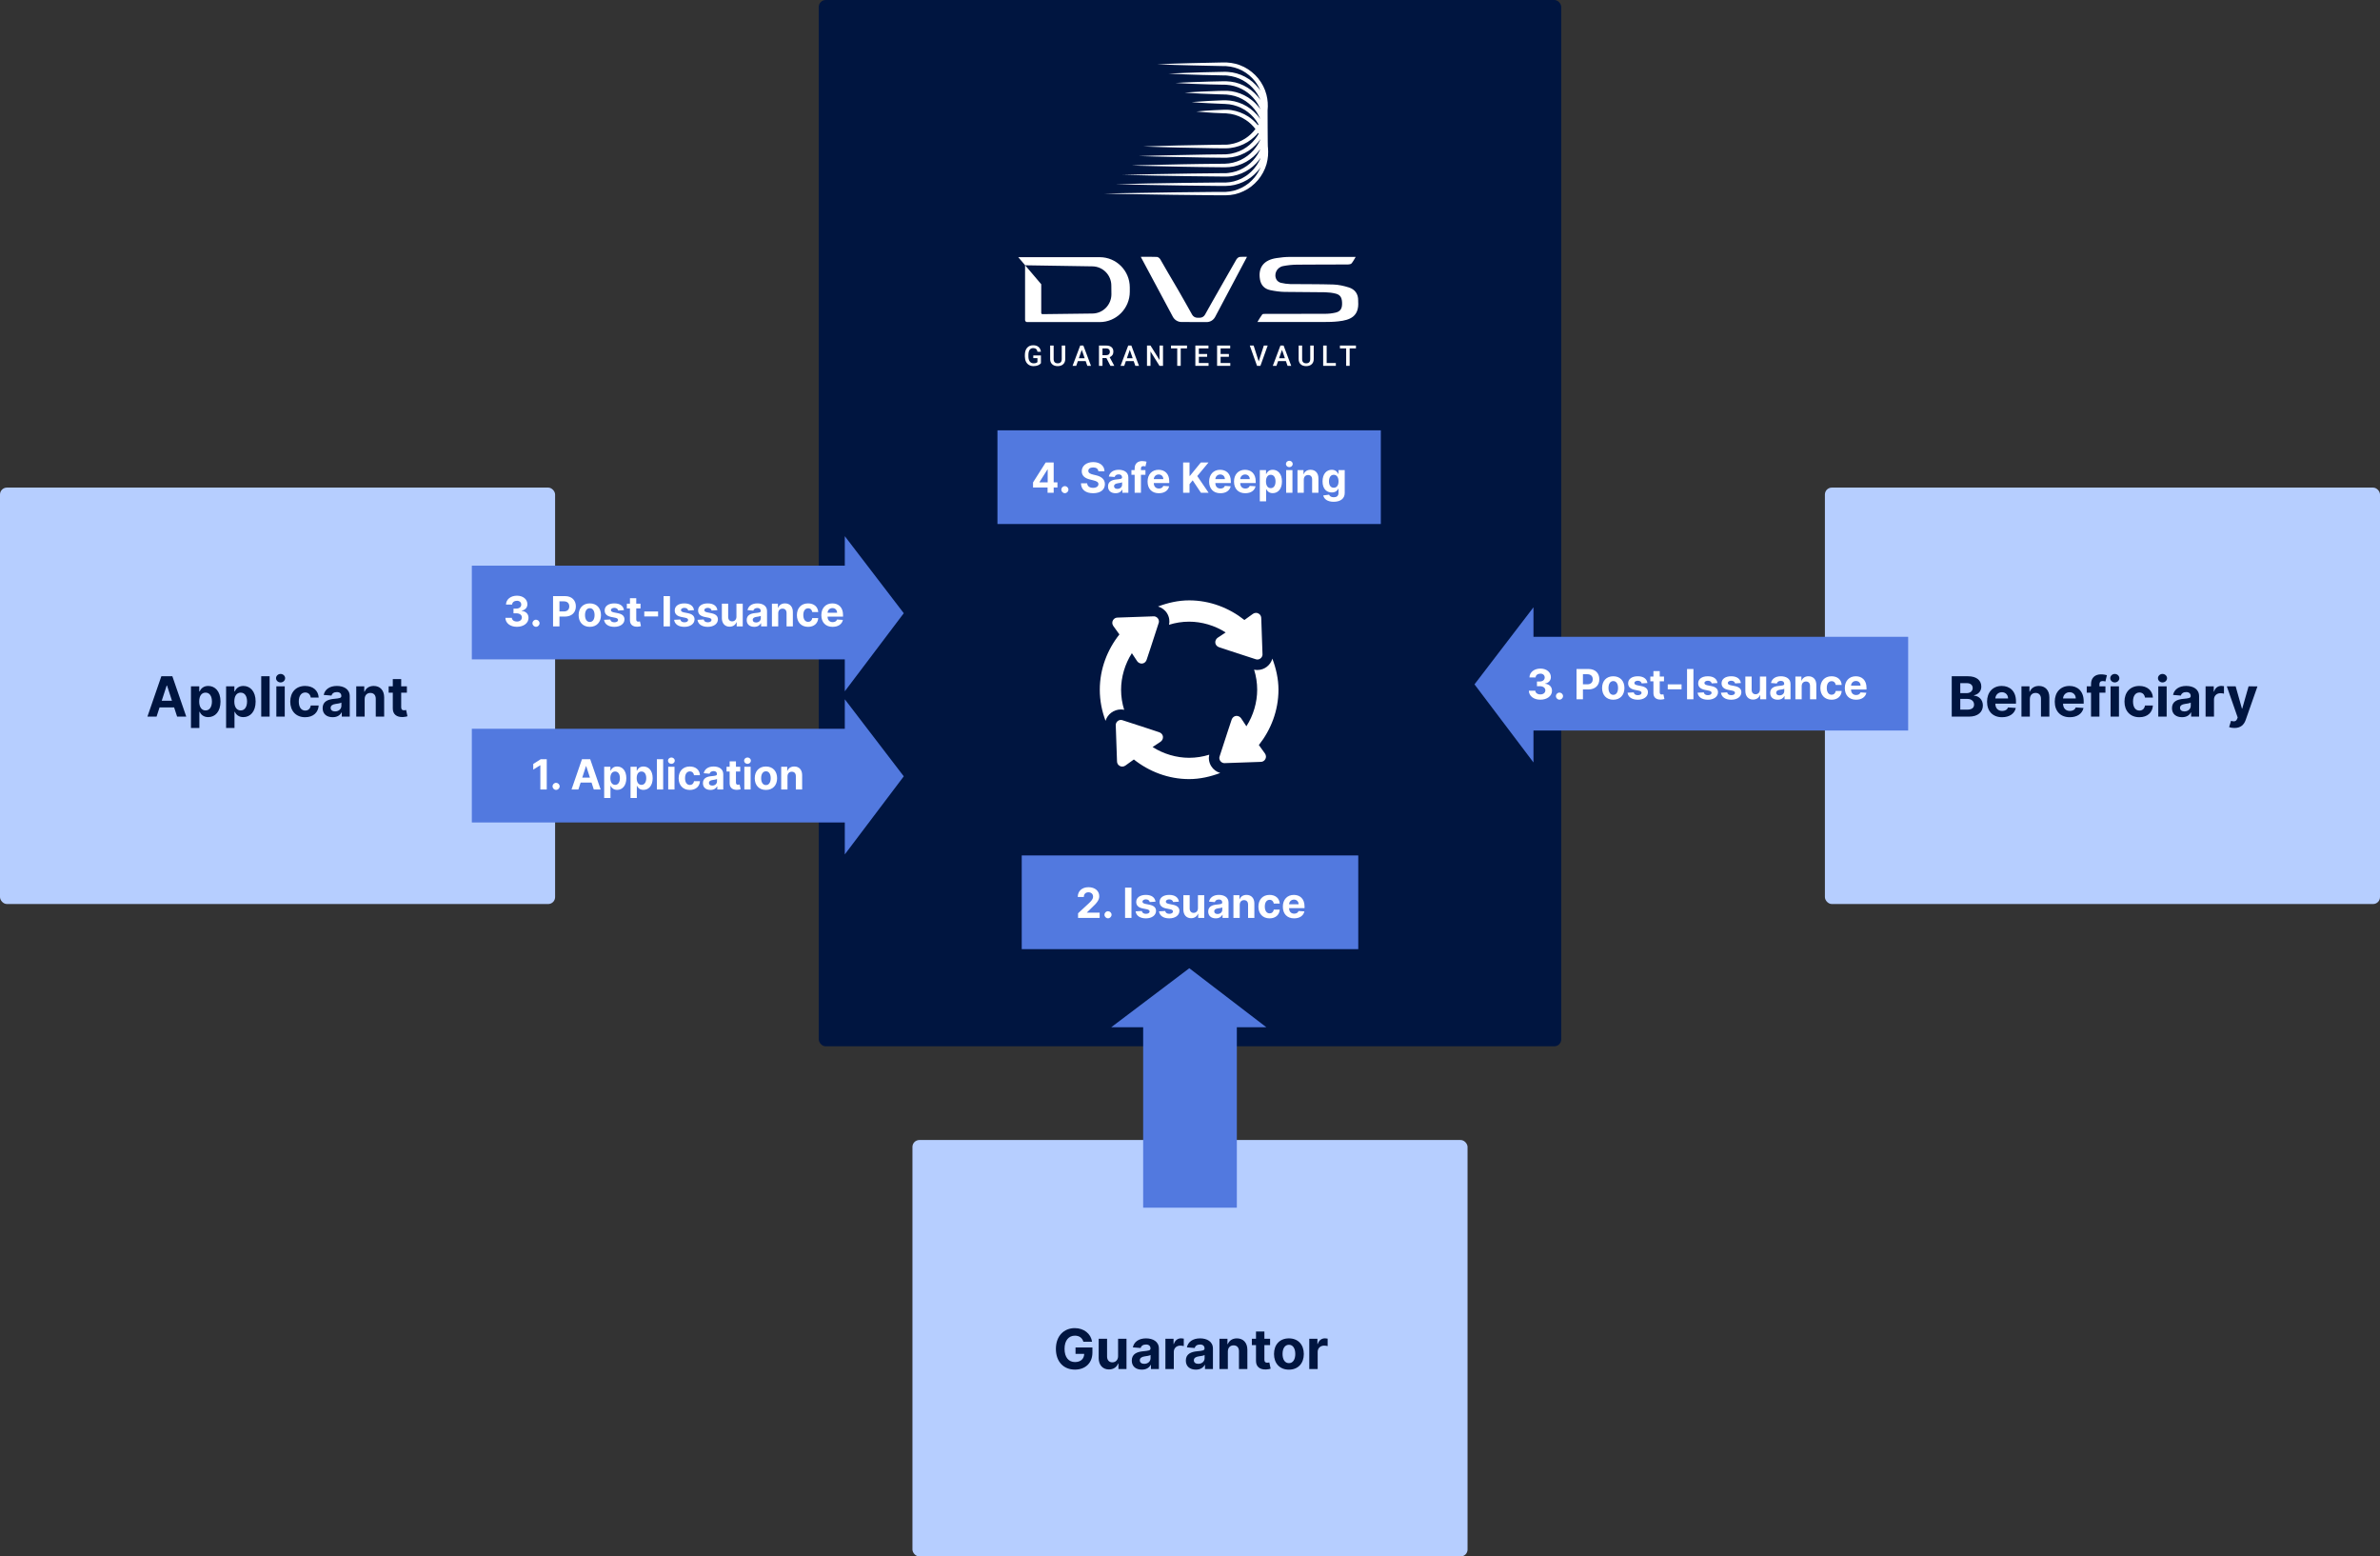 <svg width="1372" height="897" viewBox="0 0 1372 897" fill="none" xmlns="http://www.w3.org/2000/svg">
<rect x="0" y="0" width="1372" height="897" fill="#333333" stroke="none"/>
<rect x="472" width="428" height="603" rx="4" fill="#001540"/>
<path d="M782.943 173.663C782.943 173.509 782.943 173.355 782.943 173.15C782.994 169.456 781.159 166.737 777.441 165.608C774.638 164.736 771.632 164.069 768.677 163.967C760.373 163.71 752.069 163.813 743.764 163.71C741.982 163.659 740.147 163.402 738.415 162.992C737.498 162.787 736.53 162.12 736.021 161.401C734.034 158.323 735.867 154.116 739.638 153.347C742.338 152.834 745.089 152.526 747.84 152.526C757.571 152.423 767.353 152.475 777.084 152.423C777.797 152.423 778.714 152.218 779.121 151.808C780.039 150.73 780.701 149.396 781.516 148.062H743.612C741.064 148.062 738.466 148.319 735.919 148.729C728.481 149.807 725.169 154.219 726.34 161.042C726.901 164.275 728.837 166.481 732.25 167.199C734.951 167.763 737.702 168.174 740.453 168.225C748.248 168.379 756.094 168.276 763.889 168.43C765.978 168.481 768.117 168.738 770.104 169.251C772.855 169.969 773.772 171.867 773.67 175.407C773.568 178.075 772.499 179.563 769.849 180.179C767.862 180.64 765.824 180.846 763.786 180.846C752.272 180.897 740.809 180.897 729.295 180.897C728.735 180.897 727.869 180.897 727.665 181.205C726.646 182.539 725.831 183.975 724.863 185.565H763.328C766.028 185.565 768.728 185.514 771.429 185.206C778.306 184.488 783.605 182.385 782.943 173.663Z" fill="white"/>
<path d="M681.104 185.57L695.573 185.621C697.611 185.621 699.496 184.492 700.464 182.696C706.374 171.666 717.276 151.042 718.856 148.015C715.442 148.015 717.684 147.912 714.678 148.066C714.016 148.118 713.2 148.836 712.793 149.451C706.526 160.482 704.54 163.765 698.324 174.796C697.101 176.95 695.879 179.156 694.605 181.414C693.994 182.44 692.924 183.107 691.701 183.107H690.172C689.001 183.107 687.88 182.44 687.268 181.414C685.995 179.156 684.772 177.002 683.549 174.796C677.334 163.714 675.143 160.482 668.877 149.451C668.52 148.836 667.654 148.118 666.992 148.066C664.037 147.912 661.031 148.015 657.617 148.015C659.248 151.042 670.303 171.666 676.162 182.645C677.181 184.441 679.066 185.57 681.104 185.57Z" fill="white"/>
<path d="M633.972 148.217H587L590.973 152.885L629.795 153.501C635.807 153.604 640.647 158.529 640.647 164.583L640.698 169.559C640.698 175.664 635.858 180.641 629.744 180.692L600.959 181.051C600.551 181.051 600.246 180.743 600.246 180.333V163.813L590.923 152.834V184.437C590.923 185.053 591.432 185.618 592.094 185.618H633.922C643.499 185.618 651.295 177.768 651.295 168.123V165.66C651.295 156.015 643.551 148.217 633.972 148.217Z" fill="white"/>
<path d="M600.07 209.319C599.648 209.871 599.065 210.289 598.318 210.573C597.572 210.857 596.725 210.999 595.776 210.999C594.801 210.999 593.937 210.777 593.186 210.332C592.434 209.887 591.853 209.253 591.443 208.428C591.038 207.597 590.827 206.63 590.811 205.527V204.611C590.811 202.844 591.232 201.464 592.074 200.473C592.916 199.477 594.092 198.979 595.6 198.979C596.896 198.979 597.924 199.3 598.687 199.943C599.449 200.586 599.907 201.512 600.062 202.723H598.079C597.855 201.314 597.042 200.609 595.64 200.609C594.734 200.609 594.044 200.939 593.569 201.598C593.1 202.251 592.858 203.213 592.842 204.483V205.382C592.842 206.646 593.106 207.63 593.633 208.331C594.166 209.028 594.905 209.376 595.848 209.376C596.882 209.376 597.618 209.14 598.054 208.668V206.379H595.656V204.836H600.07V209.319Z" fill="white"/>
<path d="M614.082 199.141V206.958C614.082 208.201 613.685 209.187 612.89 209.916C612.101 210.638 611.049 211 609.732 211C608.4 211 607.342 210.644 606.558 209.931C605.774 209.213 605.383 208.22 605.383 206.95V199.141H607.397V206.967C607.397 207.749 607.595 208.346 607.989 208.758C608.383 209.171 608.964 209.377 609.732 209.377C611.289 209.377 612.066 208.552 612.066 206.902V199.141H614.082Z" fill="white"/>
<path d="M625.864 208.116H621.355L620.411 210.84H618.309L622.706 199.141H624.521L628.927 210.84H626.816L625.864 208.116ZM621.922 206.476H625.297L623.609 201.623L621.922 206.476Z" fill="white"/>
<path d="M637.805 206.332H635.551V210.84H633.527V199.141H637.622C638.964 199.141 640.001 199.443 640.732 200.049C641.462 200.654 641.826 201.53 641.826 202.676C641.826 203.458 641.638 204.115 641.259 204.645C640.886 205.169 640.363 205.574 639.692 205.858L642.307 210.735V210.84H640.14L637.805 206.332ZM635.551 204.701H637.629C638.311 204.701 638.845 204.529 639.228 204.187C639.612 203.838 639.804 203.364 639.804 202.765C639.804 202.138 639.625 201.653 639.269 201.31C638.917 200.967 638.389 200.79 637.685 200.78H635.551V204.701Z" fill="white"/>
<path d="M653.538 208.116H649.029L648.086 210.84H645.982L650.38 199.141H652.195L656.6 210.84H654.49L653.538 208.116ZM649.596 206.476H652.97L651.284 201.623L649.596 206.476Z" fill="white"/>
<path d="M670.437 210.84H668.415L663.226 202.54V210.84H661.203V199.141H663.226L668.431 207.473V199.141H670.437V210.84Z" fill="white"/>
<path d="M684.276 200.78H680.646V210.84H678.639V200.78H675.041V199.141H684.276V200.78Z" fill="white"/>
<path d="M695.889 205.617H691.107V209.216H696.696V210.84H689.084V199.141H696.64V200.78H691.107V204.01H695.889V205.617Z" fill="white"/>
<path d="M708.422 205.617H703.64V209.216H709.229V210.84H701.617V199.141H709.173V200.78H703.64V204.01H708.422V205.617Z" fill="white"/>
<path d="M725.606 208.292L728.564 199.141H730.787L726.597 210.84H724.638L720.465 199.141H722.68L725.606 208.292Z" fill="white"/>
<path d="M741.29 208.116H736.781L735.837 210.84H733.734L738.132 199.141H739.947L744.352 210.84H742.242L741.29 208.116ZM737.348 206.476H740.722L739.036 201.623L737.348 206.476Z" fill="white"/>
<path d="M757.327 199.141V206.958C757.327 208.201 756.929 209.187 756.135 209.916C755.346 210.638 754.293 211 752.976 211C751.644 211 750.586 210.644 749.802 209.931C749.019 209.213 748.627 208.22 748.627 206.95V199.141H750.642V206.967C750.642 207.749 750.839 208.346 751.234 208.758C751.628 209.171 752.209 209.377 752.976 209.377C754.533 209.377 755.311 208.552 755.311 206.902V199.141H757.327Z" fill="white"/>
<path d="M764.79 209.216H770.075V210.84H762.768V199.141H764.79V209.216Z" fill="white"/>
<path d="M781.666 200.78H778.036V210.84H776.029V200.78H772.432V199.141H781.666V200.78Z" fill="white"/>
<path d="M730.72 63.621C731.046 60.57 730.829 57.52 730.069 54.578C729.2 51.145 727.517 47.931 725.346 45.207C723.121 42.483 720.298 40.195 717.204 38.615C715.63 37.852 714.002 37.199 712.265 36.763C710.582 36.327 708.845 36.109 707.108 36H706.456H705.805H704.557L702.06 36.054L697.066 36.163L692.072 36.272L687.079 36.381C680.402 36.545 673.726 36.763 667.049 37.035C673.726 37.362 680.402 37.526 687.079 37.689L692.072 37.798L697.066 37.907L702.06 38.016L704.557 38.07H705.805H706.402L707 38.125C710.202 38.343 713.296 39.214 716.119 40.685C717.53 41.448 718.833 42.32 720.081 43.355C721.33 44.39 722.415 45.534 723.392 46.733C724.695 48.421 725.78 50.274 726.595 52.235C726.269 51.745 725.944 51.309 725.563 50.819C724.478 49.456 723.283 48.258 721.981 47.114C720.678 46.024 719.213 45.044 717.693 44.226C716.173 43.409 714.599 42.81 712.916 42.32C711.288 41.829 709.605 41.557 707.868 41.448C707.434 41.394 707 41.394 706.62 41.394C706.402 41.394 706.185 41.394 705.968 41.394C705.751 41.394 705.534 41.394 705.371 41.394L702.928 41.448C699.672 41.502 696.415 41.611 693.158 41.666C689.902 41.775 686.645 41.884 683.388 41.993L678.502 42.211C677.689 42.265 676.874 42.265 676.06 42.32C675.246 42.374 674.432 42.374 673.617 42.429C674.432 42.483 675.246 42.538 676.06 42.538C676.874 42.592 677.689 42.647 678.502 42.647L683.388 42.864C686.645 42.973 689.902 43.082 693.158 43.191C696.415 43.3 699.672 43.355 702.928 43.409L705.371 43.464H705.968C706.185 43.464 706.348 43.464 706.565 43.464C706.945 43.464 707.325 43.518 707.705 43.573C709.279 43.736 710.799 44.063 712.265 44.499C715.25 45.425 717.964 46.95 720.353 48.966C722.686 50.982 724.64 53.488 725.997 56.267C726.215 56.702 726.432 57.193 726.595 57.629C726.106 56.866 725.563 56.158 724.966 55.504C722.741 52.889 719.973 50.764 716.879 49.239C715.359 48.476 713.731 47.931 712.047 47.495C710.365 47.114 708.682 46.896 707 46.842C706.565 46.842 706.131 46.842 705.751 46.842H704.503L702.06 46.896L697.175 47.005L692.29 47.168L687.405 47.332C684.148 47.441 680.891 47.604 677.634 47.822C680.891 48.04 684.148 48.149 687.405 48.312L692.29 48.476L697.175 48.639L702.06 48.748L704.503 48.803H705.751C706.131 48.803 706.511 48.803 706.945 48.857C710.039 49.021 713.133 49.892 715.847 51.309C720.733 53.761 724.586 58.01 726.649 63.077C726.215 62.477 725.78 61.824 725.292 61.279C724.207 59.971 722.958 58.718 721.601 57.683C720.244 56.593 718.833 55.667 717.258 54.904C715.739 54.142 714.11 53.542 712.482 53.107C710.854 52.671 709.117 52.398 707.434 52.344C707.217 52.344 707 52.344 706.782 52.344C706.565 52.344 706.348 52.344 706.131 52.344H705.805H705.48H704.883L702.44 52.398C699.183 52.507 695.926 52.616 692.67 52.78C691.041 52.834 689.413 52.943 687.785 53.052C686.156 53.161 684.528 53.27 682.899 53.379C684.528 53.488 686.156 53.597 687.785 53.706C689.413 53.815 691.041 53.869 692.67 53.978C695.926 54.142 699.183 54.251 702.44 54.36L704.883 54.414L706.076 54.469C706.294 54.469 706.456 54.469 706.674 54.469C706.891 54.469 707.054 54.469 707.271 54.523C708.845 54.632 710.365 54.959 711.83 55.34C714.816 56.212 717.584 57.683 719.973 59.699C721.166 60.679 722.252 61.824 723.229 63.022C724.207 64.221 725.02 65.528 725.726 66.89C725.997 67.435 726.269 68.034 726.54 68.633C725.944 67.762 725.292 66.945 724.586 66.127C722.306 63.567 719.484 61.442 716.39 60.026C714.816 59.317 713.187 58.773 711.559 58.391C709.877 58.01 708.193 57.846 706.511 57.792H705.86H705.263L704.014 57.846C703.2 57.901 702.386 57.901 701.571 57.955L699.129 58.064L696.686 58.173C693.43 58.337 690.173 58.555 686.916 58.827C690.173 59.154 693.43 59.317 696.686 59.481L699.129 59.59L701.571 59.699C702.386 59.753 703.2 59.753 704.014 59.808L705.263 59.862L706.456 59.917C708.031 59.971 709.55 60.189 711.07 60.57C712.591 60.952 714.056 61.497 715.413 62.15C716.824 62.804 718.127 63.621 719.375 64.602C720.624 65.528 721.71 66.618 722.741 67.762C723.772 68.96 724.695 70.268 725.455 71.684C725.346 71.848 725.292 72.011 725.183 72.175C723.555 70.213 721.655 68.525 719.593 67.162C716.661 65.256 713.296 64.003 709.822 63.458C708.953 63.349 708.085 63.24 707.217 63.24H706.565H705.914C705.48 63.24 705.1 63.294 704.665 63.294C702.983 63.349 701.3 63.458 699.672 63.512C696.306 63.73 692.995 63.894 689.63 64.275C692.995 64.602 696.306 64.82 699.672 65.038C701.354 65.147 703.037 65.201 704.665 65.256L705.914 65.31H706.511L707.108 65.365C707.922 65.419 708.682 65.528 709.497 65.637C711.07 65.909 712.59 66.345 714.056 66.945C715.521 67.544 716.932 68.307 718.236 69.178C720.353 70.595 722.198 72.338 723.718 74.354C722.09 76.533 720.081 78.386 717.801 79.856C716.444 80.728 715.033 81.436 713.567 81.981C712.102 82.526 710.528 82.962 708.953 83.18C708.14 83.289 707.38 83.398 706.565 83.398C706.348 83.398 706.185 83.398 705.968 83.398H705.371H704.123L699.129 83.452C692.452 83.561 685.776 83.67 679.1 83.833C675.734 83.888 672.423 83.997 669.058 84.106C665.692 84.215 662.381 84.324 659.016 84.433C662.381 84.542 665.692 84.651 669.058 84.76C672.423 84.869 675.734 84.923 679.1 85.032C685.776 85.195 692.452 85.304 699.129 85.413L704.123 85.468H705.371H706.023C706.24 85.468 706.456 85.468 706.674 85.468C707.542 85.468 708.411 85.413 709.279 85.304C712.753 84.869 716.119 83.724 719.158 81.872C720.678 80.946 722.035 79.856 723.338 78.657C724.043 78.004 724.695 77.296 725.292 76.588C725.4 76.751 725.455 76.914 725.563 77.078C725.346 77.514 725.129 77.895 724.858 78.277C724.043 79.584 723.067 80.782 721.981 81.926C719.864 84.16 717.258 85.958 714.382 87.156C712.971 87.756 711.45 88.192 709.93 88.518C709.171 88.682 708.411 88.791 707.597 88.845C707.38 88.845 707.217 88.9 707 88.9C706.782 88.9 706.62 88.9 706.402 88.954H705.805H705.208L695.438 89.063C688.924 89.172 682.411 89.281 675.897 89.445L671.012 89.554L666.127 89.663C662.87 89.772 659.613 89.826 656.356 89.935C659.613 90.044 662.87 90.153 666.127 90.207L671.012 90.316L675.897 90.425C682.411 90.589 688.924 90.698 695.438 90.807L705.208 90.916H705.805H706.456C706.674 90.916 706.891 90.916 707.108 90.916C707.325 90.916 707.542 90.916 707.76 90.861C708.628 90.807 709.442 90.698 710.31 90.589C711.994 90.316 713.676 89.881 715.25 89.227C716.824 88.627 718.398 87.811 719.809 86.884C721.221 85.958 722.578 84.869 723.772 83.615C724.858 82.526 725.835 81.382 726.649 80.129C726.269 81.109 725.78 82.035 725.238 82.962C723.663 85.631 721.601 87.974 719.104 89.826C717.856 90.752 716.552 91.57 715.141 92.223C713.731 92.877 712.265 93.367 710.745 93.749C709.225 94.13 707.705 94.294 706.131 94.348L701.246 94.403L691.475 94.512L681.705 94.675L671.935 94.892C668.678 94.947 665.421 95.056 662.164 95.11C660.536 95.165 658.907 95.165 657.279 95.219L652.394 95.383L657.279 95.546C658.907 95.601 660.536 95.656 662.164 95.656C665.421 95.71 668.678 95.819 671.935 95.874L681.705 96.091L691.475 96.255L701.246 96.364L706.131 96.418C707.813 96.418 709.55 96.255 711.234 95.928C714.599 95.219 717.801 93.858 720.57 91.842C721.981 90.861 723.283 89.717 724.423 88.464C725.238 87.593 725.997 86.612 726.649 85.631C725.618 88.192 724.098 90.534 722.252 92.55C720.135 94.839 717.584 96.636 714.762 97.889C713.351 98.543 711.885 98.979 710.365 99.306C709.605 99.469 708.845 99.578 708.085 99.687C707.705 99.742 707.325 99.742 706.945 99.796C706.728 99.796 706.565 99.796 706.348 99.796C706.131 99.796 705.968 99.796 705.751 99.796L695.98 99.905L686.21 100.014L676.44 100.177L666.669 100.341C660.156 100.45 653.642 100.613 647.129 100.777C653.642 100.94 660.156 101.104 666.669 101.213L676.44 101.376L686.21 101.539L695.98 101.648L705.751 101.757H706.402C706.62 101.757 706.837 101.757 707.054 101.757C707.488 101.757 707.922 101.703 708.302 101.703C709.171 101.648 709.985 101.539 710.854 101.376C712.536 101.049 714.164 100.559 715.739 99.905C718.887 98.597 721.764 96.636 724.152 94.13C725.075 93.15 725.944 92.06 726.703 90.97C726.377 91.842 725.944 92.659 725.509 93.476C724.749 94.839 723.881 96.091 722.849 97.29C721.818 98.488 720.733 99.524 719.484 100.504C718.887 100.995 718.236 101.43 717.584 101.812C716.932 102.248 716.227 102.575 715.576 102.956C714.164 103.609 712.699 104.154 711.234 104.536C709.714 104.917 708.193 105.135 706.62 105.189H706.023H705.425H704.177H701.734C695.22 105.244 688.707 105.353 682.194 105.407C669.166 105.625 656.139 105.789 643.112 106.17C656.139 106.497 669.166 106.715 682.194 106.933C688.707 107.042 695.22 107.096 701.734 107.151H704.177H705.425H706.023H706.674C708.357 107.151 710.094 106.933 711.722 106.551C715.033 105.789 718.236 104.373 721.004 102.302C722.361 101.267 723.663 100.123 724.803 98.815C725.509 98.053 726.16 97.235 726.703 96.364C725.835 98.488 724.64 100.504 723.175 102.302C722.143 103.5 721.058 104.644 719.809 105.625C718.561 106.606 717.204 107.478 715.793 108.186C714.382 108.894 712.862 109.439 711.342 109.875C709.822 110.256 708.193 110.529 706.62 110.583H706.023H705.371H704.123H701.626L696.632 110.638L686.59 110.747L676.548 110.856L666.507 111.019L656.465 111.182L646.423 111.345L641.429 111.454L636.436 111.563L641.429 111.672L646.423 111.781L656.465 111.945L666.507 112.108L676.548 112.272L686.59 112.381L696.632 112.49L701.626 112.545H704.123H705.371H706.023H706.674C708.411 112.545 710.148 112.326 711.885 111.945C713.567 111.563 715.25 110.965 716.824 110.202C720.027 108.731 722.849 106.497 725.129 103.827C727.408 101.158 729.145 97.944 730.123 94.566C730.991 91.461 731.262 88.138 730.937 84.923C730.72 85.468 730.774 64.166 730.72 63.621Z" fill="white"/>
<rect y="281" width="320" height="240" rx="4" fill="#B6CEFF"/>
<path d="M90.253 413L91.98 407.693H100.378L102.105 413H107.378L99.355 389.727H93.014L84.98 413H90.253ZM93.23 403.852L96.094 395.045H96.276L99.139 403.852H93.23ZM110.088 419.545H114.929V410.205H115.077C115.747 411.659 117.213 413.284 120.031 413.284C124.009 413.284 127.111 410.136 127.111 404.295C127.111 398.295 123.872 395.318 120.043 395.318C117.122 395.318 115.724 397.057 115.077 398.477H114.861V395.545H110.088V419.545ZM114.827 404.273C114.827 401.159 116.145 399.17 118.497 399.17C120.895 399.17 122.168 401.25 122.168 404.273C122.168 407.318 120.872 409.432 118.497 409.432C116.168 409.432 114.827 407.386 114.827 404.273ZM130.338 419.545H135.179V410.205H135.327C135.997 411.659 137.463 413.284 140.281 413.284C144.259 413.284 147.361 410.136 147.361 404.295C147.361 398.295 144.122 395.318 140.293 395.318C137.372 395.318 135.974 397.057 135.327 398.477H135.111V395.545H130.338V419.545ZM135.077 404.273C135.077 401.159 136.395 399.17 138.747 399.17C141.145 399.17 142.418 401.25 142.418 404.273C142.418 407.318 141.122 409.432 138.747 409.432C136.418 409.432 135.077 407.386 135.077 404.273ZM155.429 389.727H150.588V413H155.429V389.727ZM159.307 413H164.148V395.545H159.307V413ZM161.739 393.295C163.182 393.295 164.364 392.193 164.364 390.841C164.364 389.5 163.182 388.398 161.739 388.398C160.307 388.398 159.125 389.5 159.125 390.841C159.125 392.193 160.307 393.295 161.739 393.295ZM175.912 413.341C180.56 413.341 183.48 410.614 183.707 406.602H179.139C178.855 408.466 177.628 409.511 175.969 409.511C173.707 409.511 172.241 407.614 172.241 404.273C172.241 400.977 173.719 399.091 175.969 399.091C177.741 399.091 178.878 400.261 179.139 402H183.707C183.503 397.966 180.446 395.318 175.889 395.318C170.594 395.318 167.321 398.989 167.321 404.341C167.321 409.648 170.537 413.341 175.912 413.341ZM191.784 413.33C194.364 413.33 196.034 412.205 196.886 410.58H197.023V413H201.614V401.227C201.614 397.068 198.091 395.318 194.205 395.318C190.023 395.318 187.273 397.318 186.602 400.5L191.08 400.864C191.409 399.705 192.443 398.852 194.182 398.852C195.83 398.852 196.773 399.682 196.773 401.114V401.182C196.773 402.307 195.58 402.455 192.545 402.75C189.091 403.068 185.989 404.227 185.989 408.125C185.989 411.58 188.455 413.33 191.784 413.33ZM193.17 409.989C191.682 409.989 190.614 409.295 190.614 407.966C190.614 406.602 191.739 405.932 193.443 405.693C194.5 405.545 196.227 405.295 196.807 404.909V406.761C196.807 408.591 195.295 409.989 193.17 409.989ZM210.21 402.909C210.222 400.659 211.562 399.341 213.517 399.341C215.46 399.341 216.631 400.614 216.619 402.75V413H221.46V401.886C221.46 397.818 219.074 395.318 215.438 395.318C212.847 395.318 210.972 396.591 210.188 398.625H209.983V395.545H205.369V413H210.21V402.909ZM234.56 395.545H231.276V391.364H226.435V395.545H224.048V399.182H226.435V408.273C226.412 411.693 228.741 413.386 232.253 413.239C233.503 413.193 234.389 412.943 234.878 412.784L234.116 409.182C233.878 409.227 233.366 409.341 232.912 409.341C231.946 409.341 231.276 408.977 231.276 407.636V399.182H234.56V395.545Z" fill="#001540"/>
<rect x="526" y="657" width="320" height="240" rx="4" fill="#B6CEFF"/>
<path d="M624.533 773.25H629.533C628.896 768.648 624.839 765.409 619.578 765.409C613.43 765.409 608.692 769.841 608.692 777.386C608.692 784.75 613.124 789.318 619.68 789.318C625.555 789.318 629.749 785.602 629.749 779.477V776.545H620.01V780.25H625.01C624.942 783.136 622.976 784.966 619.703 784.966C616.01 784.966 613.68 782.205 613.68 777.341C613.68 772.5 616.101 769.761 619.658 769.761C622.192 769.761 623.908 771.068 624.533 773.25ZM644.547 781.568C644.558 783.909 642.956 785.136 641.217 785.136C639.388 785.136 638.206 783.852 638.195 781.795V771.545H633.354V782.659C633.365 786.739 635.751 789.227 639.263 789.227C641.888 789.227 643.774 787.875 644.558 785.83H644.74V789H649.388V771.545H644.547V781.568ZM658.237 789.33C660.817 789.33 662.487 788.205 663.339 786.58H663.476V789H668.067V777.227C668.067 773.068 664.544 771.318 660.658 771.318C656.476 771.318 653.726 773.318 653.055 776.5L657.533 776.864C657.862 775.705 658.896 774.852 660.635 774.852C662.283 774.852 663.226 775.682 663.226 777.114V777.182C663.226 778.307 662.033 778.455 658.999 778.75C655.544 779.068 652.442 780.227 652.442 784.125C652.442 787.58 654.908 789.33 658.237 789.33ZM659.624 785.989C658.135 785.989 657.067 785.295 657.067 783.966C657.067 782.602 658.192 781.932 659.896 781.693C660.953 781.545 662.68 781.295 663.26 780.909V782.761C663.26 784.591 661.749 785.989 659.624 785.989ZM671.822 789H676.663V779.125C676.663 776.977 678.232 775.5 680.368 775.5C681.038 775.5 681.959 775.614 682.413 775.761V771.466C681.982 771.364 681.379 771.295 680.891 771.295C678.936 771.295 677.334 772.432 676.697 774.591H676.516V771.545H671.822V789ZM689.393 789.33C691.973 789.33 693.643 788.205 694.496 786.58H694.632V789H699.223V777.227C699.223 773.068 695.7 771.318 691.814 771.318C687.632 771.318 684.882 773.318 684.212 776.5L688.689 776.864C689.018 775.705 690.053 774.852 691.791 774.852C693.439 774.852 694.382 775.682 694.382 777.114V777.182C694.382 778.307 693.189 778.455 690.155 778.75C686.7 779.068 683.598 780.227 683.598 784.125C683.598 787.58 686.064 789.33 689.393 789.33ZM690.78 785.989C689.291 785.989 688.223 785.295 688.223 783.966C688.223 782.602 689.348 781.932 691.053 781.693C692.109 781.545 693.837 781.295 694.416 780.909V782.761C694.416 784.591 692.905 785.989 690.78 785.989ZM707.82 778.909C707.831 776.659 709.172 775.341 711.126 775.341C713.07 775.341 714.24 776.614 714.229 778.75V789H719.07V777.886C719.07 773.818 716.683 771.318 713.047 771.318C710.456 771.318 708.581 772.591 707.797 774.625H707.592V771.545H702.979V789H707.82V778.909ZM732.169 771.545H728.885V767.364H724.044V771.545H721.658V775.182H724.044V784.273C724.021 787.693 726.351 789.386 729.862 789.239C731.112 789.193 731.999 788.943 732.487 788.784L731.726 785.182C731.487 785.227 730.976 785.341 730.521 785.341C729.555 785.341 728.885 784.977 728.885 783.636V775.182H732.169V771.545ZM743.021 789.341C748.317 789.341 751.612 785.716 751.612 780.341C751.612 774.932 748.317 771.318 743.021 771.318C737.726 771.318 734.43 774.932 734.43 780.341C734.43 785.716 737.726 789.341 743.021 789.341ZM743.044 785.591C740.601 785.591 739.351 783.352 739.351 780.307C739.351 777.261 740.601 775.011 743.044 775.011C745.442 775.011 746.692 777.261 746.692 780.307C746.692 783.352 745.442 785.591 743.044 785.591ZM754.76 789H759.601V779.125C759.601 776.977 761.169 775.5 763.305 775.5C763.976 775.5 764.896 775.614 765.351 775.761V771.466C764.919 771.364 764.317 771.295 763.828 771.295C761.874 771.295 760.271 772.432 759.635 774.591H759.453V771.545H754.76V789Z" fill="#001540"/>
<rect x="272" y="420" width="219" height="54" fill="#5279DF"/>
<path d="M521 447.404L487 492.404L487 403L521 447.404Z" fill="#5279DF"/>
<path d="M315.188 437.545H311.719L307.398 440.281V443.554L311.396 441.048H311.498V455H315.188V437.545ZM320.579 455.222C321.67 455.222 322.616 454.31 322.624 453.176C322.616 452.06 321.67 451.148 320.579 451.148C319.454 451.148 318.525 452.06 318.533 453.176C318.525 454.31 319.454 455.222 320.579 455.222ZM333.416 455L334.712 451.02H341.01L342.305 455H346.26L340.243 437.545H335.487L329.462 455H333.416ZM335.649 448.139L337.797 441.534H337.933L340.081 448.139H335.649ZM348.293 459.909H351.923V452.903H352.034C352.537 453.994 353.636 455.213 355.75 455.213C358.733 455.213 361.06 452.852 361.06 448.472C361.06 443.972 358.631 441.739 355.759 441.739C353.568 441.739 352.52 443.043 352.034 444.108H351.872V441.909H348.293V459.909ZM351.847 448.455C351.847 446.119 352.835 444.628 354.599 444.628C356.398 444.628 357.352 446.188 357.352 448.455C357.352 450.739 356.381 452.324 354.599 452.324C352.852 452.324 351.847 450.79 351.847 448.455ZM363.48 459.909H367.111V452.903H367.222C367.724 453.994 368.824 455.213 370.938 455.213C373.92 455.213 376.247 452.852 376.247 448.472C376.247 443.972 373.818 441.739 370.946 441.739C368.756 441.739 367.707 443.043 367.222 444.108H367.06V441.909H363.48V459.909ZM367.034 448.455C367.034 446.119 368.023 444.628 369.787 444.628C371.585 444.628 372.54 446.188 372.54 448.455C372.54 450.739 371.568 452.324 369.787 452.324C368.04 452.324 367.034 450.79 367.034 448.455ZM382.298 437.545H378.668V455H382.298V437.545ZM385.207 455H388.837V441.909H385.207V455ZM387.031 440.222C388.113 440.222 388.999 439.395 388.999 438.381C388.999 437.375 388.113 436.548 387.031 436.548C385.957 436.548 385.07 437.375 385.07 438.381C385.07 439.395 385.957 440.222 387.031 440.222ZM397.661 455.256C401.146 455.256 403.337 453.21 403.507 450.202H400.081C399.868 451.599 398.947 452.384 397.703 452.384C396.007 452.384 394.908 450.96 394.908 448.455C394.908 445.983 396.016 444.568 397.703 444.568C399.033 444.568 399.885 445.446 400.081 446.75H403.507C403.354 443.724 401.061 441.739 397.643 441.739C393.672 441.739 391.217 444.491 391.217 448.506C391.217 452.486 393.629 455.256 397.661 455.256ZM409.565 455.247C411.499 455.247 412.752 454.403 413.391 453.185H413.494V455H416.937V446.17C416.937 443.051 414.295 441.739 411.38 441.739C408.244 441.739 406.181 443.239 405.678 445.625L409.036 445.898C409.283 445.028 410.059 444.389 411.363 444.389C412.599 444.389 413.306 445.011 413.306 446.085V446.136C413.306 446.98 412.411 447.091 410.136 447.312C407.545 447.551 405.218 448.42 405.218 451.344C405.218 453.935 407.067 455.247 409.565 455.247ZM410.604 452.741C409.488 452.741 408.687 452.222 408.687 451.224C408.687 450.202 409.531 449.699 410.809 449.52C411.602 449.409 412.897 449.222 413.332 448.932V450.321C413.332 451.693 412.198 452.741 410.604 452.741ZM426.717 441.909H424.254V438.773H420.623V441.909H418.833V444.636H420.623V451.455C420.606 454.02 422.353 455.29 424.987 455.179C425.924 455.145 426.589 454.957 426.955 454.838L426.384 452.136C426.205 452.17 425.822 452.256 425.481 452.256C424.756 452.256 424.254 451.983 424.254 450.977V444.636H426.717V441.909ZM429.082 455H432.712V441.909H429.082V455ZM430.906 440.222C431.988 440.222 432.874 439.395 432.874 438.381C432.874 437.375 431.988 436.548 430.906 436.548C429.832 436.548 428.945 437.375 428.945 438.381C428.945 439.395 429.832 440.222 430.906 440.222ZM441.536 455.256C445.507 455.256 447.979 452.537 447.979 448.506C447.979 444.449 445.507 441.739 441.536 441.739C437.564 441.739 435.092 444.449 435.092 448.506C435.092 452.537 437.564 455.256 441.536 455.256ZM441.553 452.443C439.72 452.443 438.783 450.764 438.783 448.48C438.783 446.196 439.72 444.509 441.553 444.509C443.351 444.509 444.288 446.196 444.288 448.48C444.288 450.764 443.351 452.443 441.553 452.443ZM453.97 447.432C453.979 445.744 454.984 444.756 456.45 444.756C457.908 444.756 458.786 445.71 458.777 447.312V455H462.408V446.665C462.408 443.614 460.618 441.739 457.891 441.739C455.947 441.739 454.541 442.693 453.953 444.219H453.8V441.909H450.339V455H453.97V447.432Z" fill="white"/>
<rect x="272" y="326" width="219" height="54" fill="#5279DF"/>
<path d="M521 353.404L487 398.404L487 309L521 353.404Z" fill="#5279DF"/>
<path d="M297.964 361.239C301.885 361.239 304.689 359.082 304.68 356.099C304.689 353.926 303.308 352.375 300.743 352.051V351.915C302.694 351.565 304.041 350.185 304.032 348.224C304.041 345.472 301.629 343.307 298.015 343.307C294.436 343.307 291.743 345.403 291.691 348.42H295.228C295.271 347.091 296.49 346.23 297.998 346.23C299.49 346.23 300.487 347.134 300.478 348.446C300.487 349.818 299.319 350.747 297.64 350.747H296.012V353.457H297.64C299.618 353.457 300.853 354.446 300.845 355.852C300.853 357.241 299.66 358.196 297.973 358.196C296.345 358.196 295.126 357.344 295.058 356.065H291.342C291.402 359.116 294.129 361.239 297.964 361.239ZM308.997 361.222C310.088 361.222 311.034 360.31 311.042 359.176C311.034 358.06 310.088 357.148 308.997 357.148C307.872 357.148 306.943 358.06 306.951 359.176C306.943 360.31 307.872 361.222 308.997 361.222ZM318.826 361H322.516V355.341H325.618C329.632 355.341 331.968 352.946 331.968 349.46C331.968 345.991 329.675 343.545 325.712 343.545H318.826V361ZM322.516 352.384V346.562H325.005C327.135 346.562 328.167 347.722 328.167 349.46C328.167 351.19 327.135 352.384 325.022 352.384H322.516ZM340 361.256C343.972 361.256 346.444 358.537 346.444 354.506C346.444 350.449 343.972 347.739 340 347.739C336.029 347.739 333.557 350.449 333.557 354.506C333.557 358.537 336.029 361.256 340 361.256ZM340.017 358.443C338.185 358.443 337.248 356.764 337.248 354.48C337.248 352.196 338.185 350.509 340.017 350.509C341.816 350.509 342.753 352.196 342.753 354.48C342.753 356.764 341.816 358.443 340.017 358.443ZM359.696 351.642C359.373 349.23 357.429 347.739 354.123 347.739C350.773 347.739 348.566 349.29 348.574 351.812C348.566 353.773 349.801 355.043 352.358 355.554L354.625 356.006C355.767 356.236 356.287 356.653 356.304 357.31C356.287 358.085 355.444 358.639 354.174 358.639C352.878 358.639 352.017 358.085 351.796 357.02L348.225 357.207C348.566 359.713 350.696 361.256 354.165 361.256C357.557 361.256 359.986 359.526 359.995 356.943C359.986 355.051 358.75 353.918 356.211 353.398L353.841 352.92C352.623 352.656 352.171 352.239 352.179 351.608C352.171 350.824 353.057 350.312 354.182 350.312C355.444 350.312 356.194 351.003 356.373 351.847L359.696 351.642ZM369.244 347.909H366.781V344.773H363.15V347.909H361.36V350.636H363.15V357.455C363.133 360.02 364.88 361.29 367.514 361.179C368.451 361.145 369.116 360.957 369.483 360.838L368.912 358.136C368.733 358.17 368.349 358.256 368.008 358.256C367.284 358.256 366.781 357.983 366.781 356.977V350.636H369.244V347.909ZM379.367 352.392H371.407V355.273H379.367V352.392ZM386.219 343.545H382.529V361H386.219V343.545ZM400.079 351.642C399.755 349.23 397.812 347.739 394.505 347.739C391.156 347.739 388.949 349.29 388.957 351.812C388.949 353.773 390.184 355.043 392.741 355.554L395.008 356.006C396.15 356.236 396.67 356.653 396.687 357.31C396.67 358.085 395.826 358.639 394.556 358.639C393.261 358.639 392.4 358.085 392.179 357.02L388.608 357.207C388.949 359.713 391.079 361.256 394.548 361.256C397.94 361.256 400.369 359.526 400.377 356.943C400.369 355.051 399.133 353.918 396.593 353.398L394.224 352.92C393.005 352.656 392.554 352.239 392.562 351.608C392.554 350.824 393.44 350.312 394.565 350.312C395.826 350.312 396.576 351.003 396.755 351.847L400.079 351.642ZM413.556 351.642C413.232 349.23 411.289 347.739 407.982 347.739C404.632 347.739 402.425 349.29 402.434 351.812C402.425 353.773 403.661 355.043 406.218 355.554L408.485 356.006C409.627 356.236 410.147 356.653 410.164 357.31C410.147 358.085 409.303 358.639 408.033 358.639C406.738 358.639 405.877 358.085 405.655 357.02L402.084 357.207C402.425 359.713 404.556 361.256 408.025 361.256C411.417 361.256 413.846 359.526 413.854 356.943C413.846 355.051 412.61 353.918 410.07 353.398L407.701 352.92C406.482 352.656 406.03 352.239 406.039 351.608C406.03 350.824 406.917 350.312 408.042 350.312C409.303 350.312 410.053 351.003 410.232 351.847L413.556 351.642ZM424.535 355.426C424.544 357.182 423.342 358.102 422.038 358.102C420.666 358.102 419.779 357.139 419.771 355.597V347.909H416.14V356.244C416.149 359.304 417.939 361.17 420.572 361.17C422.541 361.17 423.956 360.156 424.544 358.622H424.68V361H428.166V347.909H424.535V355.426ZM434.803 361.247C436.738 361.247 437.99 360.403 438.63 359.185H438.732V361H442.175V352.17C442.175 349.051 439.533 347.739 436.618 347.739C433.482 347.739 431.419 349.239 430.917 351.625L434.275 351.898C434.522 351.028 435.297 350.389 436.601 350.389C437.837 350.389 438.544 351.011 438.544 352.085V352.136C438.544 352.98 437.65 353.091 435.374 353.312C432.783 353.551 430.456 354.42 430.456 357.344C430.456 359.935 432.306 361.247 434.803 361.247ZM435.843 358.741C434.726 358.741 433.925 358.222 433.925 357.224C433.925 356.202 434.769 355.699 436.047 355.52C436.84 355.409 438.135 355.222 438.57 354.932V356.321C438.57 357.693 437.436 358.741 435.843 358.741ZM448.623 353.432C448.631 351.744 449.637 350.756 451.103 350.756C452.56 350.756 453.438 351.71 453.429 353.312V361H457.06V352.665C457.06 349.614 455.27 347.739 452.543 347.739C450.6 347.739 449.194 348.693 448.605 350.219H448.452V347.909H444.992V361H448.623V353.432ZM465.836 361.256C469.322 361.256 471.512 359.21 471.683 356.202H468.257C468.044 357.599 467.123 358.384 465.879 358.384C464.183 358.384 463.083 356.96 463.083 354.455C463.083 351.983 464.191 350.568 465.879 350.568C467.208 350.568 468.061 351.446 468.257 352.75H471.683C471.529 349.724 469.237 347.739 465.819 347.739C461.848 347.739 459.393 350.491 459.393 354.506C459.393 358.486 461.805 361.256 465.836 361.256ZM479.973 361.256C483.212 361.256 485.394 359.679 485.905 357.25L482.547 357.028C482.181 358.026 481.243 358.545 480.033 358.545C478.218 358.545 477.067 357.344 477.067 355.392V355.384H485.982V354.386C485.982 349.938 483.289 347.739 479.828 347.739C475.976 347.739 473.479 350.474 473.479 354.514C473.479 358.665 475.942 361.256 479.973 361.256ZM477.067 353.134C477.144 351.642 478.277 350.449 479.888 350.449C481.465 350.449 482.556 351.574 482.564 353.134H477.067Z" fill="white"/>
<path d="M575 248H796V302H575V248Z" fill="#5279DF"/>
<path d="M595.514 280.932H603.892V284H607.42V280.932H609.585V277.974H607.42V266.545H602.801L595.514 278.026V280.932ZM603.96 277.974H599.23V277.838L603.824 270.568H603.96V277.974ZM613.872 284.222C614.963 284.222 615.909 283.31 615.917 282.176C615.909 281.06 614.963 280.148 613.872 280.148C612.747 280.148 611.818 281.06 611.826 282.176C611.818 283.31 612.747 284.222 613.872 284.222ZM633.169 271.565H636.706C636.655 268.455 634.098 266.307 630.212 266.307C626.385 266.307 623.581 268.42 623.598 271.591C623.59 274.165 625.405 275.639 628.354 276.347L630.255 276.824C632.155 277.284 633.212 277.83 633.221 279.006C633.212 280.284 632.002 281.153 630.127 281.153C628.209 281.153 626.828 280.267 626.709 278.52H623.138C623.232 282.295 625.934 284.247 630.169 284.247C634.431 284.247 636.936 282.21 636.945 279.014C636.936 276.108 634.746 274.565 631.712 273.884L630.144 273.509C628.627 273.159 627.357 272.597 627.382 271.344C627.382 270.219 628.38 269.392 630.186 269.392C631.951 269.392 633.033 270.193 633.169 271.565ZM643.092 284.247C645.027 284.247 646.279 283.403 646.919 282.185H647.021V284H650.464V275.17C650.464 272.051 647.822 270.739 644.907 270.739C641.771 270.739 639.708 272.239 639.206 274.625L642.564 274.898C642.811 274.028 643.586 273.389 644.89 273.389C646.126 273.389 646.833 274.011 646.833 275.085V275.136C646.833 275.98 645.939 276.091 643.663 276.312C641.072 276.551 638.745 277.42 638.745 280.344C638.745 282.935 640.595 284.247 643.092 284.247ZM644.132 281.741C643.015 281.741 642.214 281.222 642.214 280.224C642.214 279.202 643.058 278.699 644.336 278.52C645.129 278.409 646.424 278.222 646.859 277.932V279.321C646.859 280.693 645.725 281.741 644.132 281.741ZM660.321 270.909H657.721V270.031C657.721 269.145 658.079 268.625 659.145 268.625C659.579 268.625 660.022 268.719 660.312 268.812L660.951 266.085C660.5 265.949 659.502 265.727 658.386 265.727C655.923 265.727 654.091 267.116 654.091 269.963V270.909H652.241V273.636H654.091V284H657.721V273.636H660.321V270.909ZM668.036 284.256C671.275 284.256 673.456 282.679 673.968 280.25L670.61 280.028C670.243 281.026 669.306 281.545 668.096 281.545C666.28 281.545 665.13 280.344 665.13 278.392V278.384H674.044V277.386C674.044 272.938 671.351 270.739 667.891 270.739C664.039 270.739 661.542 273.474 661.542 277.514C661.542 281.665 664.005 284.256 668.036 284.256ZM665.13 276.134C665.206 274.642 666.34 273.449 667.951 273.449C669.527 273.449 670.618 274.574 670.627 276.134H665.13ZM682.037 284H685.727V279.04L687.542 276.824L692.324 284H696.738L690.184 274.361L696.662 266.545H692.238L685.957 274.241H685.727V266.545H682.037V284ZM703.52 284.256C706.759 284.256 708.941 282.679 709.452 280.25L706.094 280.028C705.728 281.026 704.79 281.545 703.58 281.545C701.765 281.545 700.614 280.344 700.614 278.392V278.384H709.529V277.386C709.529 272.938 706.836 270.739 703.375 270.739C699.523 270.739 697.026 273.474 697.026 277.514C697.026 281.665 699.489 284.256 703.52 284.256ZM700.614 276.134C700.691 274.642 701.824 273.449 703.435 273.449C705.012 273.449 706.103 274.574 706.111 276.134H700.614ZM717.864 284.256C721.103 284.256 723.284 282.679 723.796 280.25L720.438 280.028C720.071 281.026 719.134 281.545 717.924 281.545C716.108 281.545 714.958 280.344 714.958 278.392V278.384H723.873V277.386C723.873 272.938 721.179 270.739 717.719 270.739C713.867 270.739 711.37 273.474 711.37 277.514C711.37 281.665 713.833 284.256 717.864 284.256ZM714.958 276.134C715.034 274.642 716.168 273.449 717.779 273.449C719.355 273.449 720.446 274.574 720.455 276.134H714.958ZM726.242 288.909H729.873V281.903H729.983C730.486 282.994 731.586 284.213 733.699 284.213C736.682 284.213 739.009 281.852 739.009 277.472C739.009 272.972 736.58 270.739 733.708 270.739C731.517 270.739 730.469 272.043 729.983 273.108H729.821V270.909H726.242V288.909ZM729.796 277.455C729.796 275.119 730.784 273.628 732.549 273.628C734.347 273.628 735.301 275.188 735.301 277.455C735.301 279.739 734.33 281.324 732.549 281.324C730.801 281.324 729.796 279.79 729.796 277.455ZM741.429 284H745.06V270.909H741.429V284ZM743.253 269.222C744.336 269.222 745.222 268.395 745.222 267.381C745.222 266.375 744.336 265.548 743.253 265.548C742.179 265.548 741.293 266.375 741.293 267.381C741.293 268.395 742.179 269.222 743.253 269.222ZM751.599 276.432C751.608 274.744 752.613 273.756 754.079 273.756C755.537 273.756 756.414 274.71 756.406 276.312V284H760.037V275.665C760.037 272.614 758.247 270.739 755.52 270.739C753.576 270.739 752.17 271.693 751.582 273.219H751.429V270.909H747.968V284H751.599V276.432ZM768.796 289.182C772.537 289.182 775.196 287.477 775.196 284.128V270.909H771.591V273.108H771.455C770.969 272.043 769.904 270.739 767.713 270.739C764.841 270.739 762.412 272.972 762.412 277.429C762.412 281.784 764.773 283.812 767.722 283.812C769.81 283.812 770.978 282.764 771.455 281.682H771.608V284.077C771.608 285.875 770.458 286.574 768.881 286.574C767.279 286.574 766.469 285.875 766.171 285.082L762.813 285.534C763.248 287.597 765.267 289.182 768.796 289.182ZM768.873 281.085C767.091 281.085 766.12 279.67 766.12 277.412C766.12 275.188 767.074 273.628 768.873 273.628C770.637 273.628 771.625 275.119 771.625 277.412C771.625 279.722 770.62 281.085 768.873 281.085Z" fill="white"/>
<rect x="589" y="493" width="194" height="54" fill="#5279DF"/>
<path d="M621.469 529H633.913V525.983H626.583V525.864L629.131 523.366C632.719 520.094 633.683 518.457 633.683 516.472C633.683 513.446 631.211 511.307 627.469 511.307C623.805 511.307 621.29 513.497 621.299 516.923H624.802C624.793 515.253 625.85 514.23 627.444 514.23C628.978 514.23 630.12 515.185 630.12 516.719C630.12 518.108 629.268 519.062 627.683 520.588L621.469 526.341V529ZM638.743 529.222C639.834 529.222 640.78 528.31 640.788 527.176C640.78 526.06 639.834 525.148 638.743 525.148C637.618 525.148 636.689 526.06 636.697 527.176C636.689 528.31 637.618 529.222 638.743 529.222ZM652.262 511.545H648.572V529H652.262V511.545ZM666.122 519.642C665.798 517.23 663.855 515.739 660.548 515.739C657.199 515.739 654.991 517.29 655 519.812C654.991 521.773 656.227 523.043 658.784 523.554L661.051 524.006C662.193 524.236 662.713 524.653 662.73 525.31C662.713 526.085 661.869 526.639 660.599 526.639C659.304 526.639 658.443 526.085 658.222 525.02L654.651 525.207C654.991 527.713 657.122 529.256 660.591 529.256C663.983 529.256 666.412 527.526 666.42 524.943C666.412 523.051 665.176 521.918 662.636 521.398L660.267 520.92C659.048 520.656 658.597 520.239 658.605 519.608C658.597 518.824 659.483 518.312 660.608 518.312C661.869 518.312 662.619 519.003 662.798 519.847L666.122 519.642ZM679.599 519.642C679.275 517.23 677.332 515.739 674.025 515.739C670.675 515.739 668.468 517.29 668.477 519.812C668.468 521.773 669.704 523.043 672.261 523.554L674.528 524.006C675.67 524.236 676.19 524.653 676.207 525.31C676.19 526.085 675.346 526.639 674.076 526.639C672.781 526.639 671.92 526.085 671.698 525.02L668.127 525.207C668.468 527.713 670.599 529.256 674.067 529.256C677.46 529.256 679.888 527.526 679.897 524.943C679.888 523.051 678.653 521.918 676.113 521.398L673.744 520.92C672.525 520.656 672.073 520.239 672.082 519.608C672.073 518.824 672.96 518.312 674.085 518.312C675.346 518.312 676.096 519.003 676.275 519.847L679.599 519.642ZM690.578 523.426C690.587 525.182 689.385 526.102 688.081 526.102C686.709 526.102 685.822 525.139 685.814 523.597V515.909H682.183V524.244C682.192 527.304 683.982 529.17 686.615 529.17C688.584 529.17 689.999 528.156 690.587 526.622H690.723V529H694.209V515.909H690.578V523.426ZM700.846 529.247C702.781 529.247 704.033 528.403 704.673 527.185H704.775V529H708.218V520.17C708.218 517.051 705.576 515.739 702.661 515.739C699.525 515.739 697.462 517.239 696.96 519.625L700.317 519.898C700.565 519.028 701.34 518.389 702.644 518.389C703.88 518.389 704.587 519.011 704.587 520.085V520.136C704.587 520.98 703.692 521.091 701.417 521.312C698.826 521.551 696.499 522.42 696.499 525.344C696.499 527.935 698.349 529.247 700.846 529.247ZM701.886 526.741C700.769 526.741 699.968 526.222 699.968 525.224C699.968 524.202 700.812 523.699 702.09 523.52C702.883 523.409 704.178 523.222 704.613 522.932V524.321C704.613 525.693 703.479 526.741 701.886 526.741ZM714.665 521.432C714.674 519.744 715.68 518.756 717.146 518.756C718.603 518.756 719.481 519.71 719.472 521.312V529H723.103V520.665C723.103 517.614 721.313 515.739 718.586 515.739C716.643 515.739 715.237 516.693 714.648 518.219H714.495V515.909H711.035V529H714.665V521.432ZM731.879 529.256C735.365 529.256 737.555 527.21 737.726 524.202H734.3C734.087 525.599 733.166 526.384 731.922 526.384C730.226 526.384 729.126 524.96 729.126 522.455C729.126 519.983 730.234 518.568 731.922 518.568C733.251 518.568 734.104 519.446 734.3 520.75H737.726C737.572 517.724 735.28 515.739 731.862 515.739C727.891 515.739 725.436 518.491 725.436 522.506C725.436 526.486 727.848 529.256 731.879 529.256ZM746.016 529.256C749.255 529.256 751.437 527.679 751.948 525.25L748.59 525.028C748.224 526.026 747.286 526.545 746.076 526.545C744.261 526.545 743.11 525.344 743.11 523.392V523.384H752.025V522.386C752.025 517.938 749.332 515.739 745.871 515.739C742.019 515.739 739.522 518.474 739.522 522.514C739.522 526.665 741.985 529.256 746.016 529.256ZM743.11 521.134C743.187 519.642 744.32 518.449 745.931 518.449C747.508 518.449 748.599 519.574 748.607 521.134H743.11Z" fill="white"/>
<rect x="1052" y="281" width="320" height="240" rx="4" fill="#B6CEFF"/>
<path d="M1125.12 413H1135.06C1140.29 413 1143.07 410.273 1143.07 406.568C1143.07 403.125 1140.61 401.045 1137.96 400.92V400.693C1140.38 400.148 1142.16 398.432 1142.16 395.693C1142.16 392.205 1139.57 389.727 1134.43 389.727H1125.12V413ZM1130.04 408.977V402.795H1134.16C1136.53 402.795 1137.99 404.159 1137.99 406.08C1137.99 407.83 1136.8 408.977 1134.05 408.977H1130.04ZM1130.04 399.466V393.705H1133.78C1135.96 393.705 1137.2 394.83 1137.2 396.511C1137.2 398.352 1135.7 399.466 1133.68 399.466H1130.04ZM1154.14 413.341C1158.45 413.341 1161.36 411.239 1162.05 408L1157.57 407.705C1157.08 409.034 1155.83 409.727 1154.22 409.727C1151.8 409.727 1150.26 408.125 1150.26 405.523V405.511H1162.15V404.182C1162.15 398.25 1158.56 395.318 1153.94 395.318C1148.81 395.318 1145.48 398.966 1145.48 404.352C1145.48 409.886 1148.76 413.341 1154.14 413.341ZM1150.26 402.511C1150.36 400.523 1151.88 398.932 1154.02 398.932C1156.12 398.932 1157.58 400.432 1157.59 402.511H1150.26ZM1170.15 402.909C1170.16 400.659 1171.5 399.341 1173.45 399.341C1175.4 399.341 1176.57 400.614 1176.56 402.75V413H1181.4V401.886C1181.4 397.818 1179.01 395.318 1175.38 395.318C1172.78 395.318 1170.91 396.591 1170.12 398.625H1169.92V395.545H1165.31V413H1170.15V402.909ZM1193.17 413.341C1197.49 413.341 1200.39 411.239 1201.08 408L1196.6 407.705C1196.11 409.034 1194.86 409.727 1193.25 409.727C1190.83 409.727 1189.29 408.125 1189.29 405.523V405.511H1201.18V404.182C1201.18 398.25 1197.59 395.318 1192.97 395.318C1187.84 395.318 1184.51 398.966 1184.51 404.352C1184.51 409.886 1187.79 413.341 1193.17 413.341ZM1189.29 402.511C1189.39 400.523 1190.91 398.932 1193.05 398.932C1195.16 398.932 1196.61 400.432 1196.62 402.511H1189.29ZM1213.72 395.545H1210.26V394.375C1210.26 393.193 1210.74 392.5 1212.16 392.5C1212.74 392.5 1213.33 392.625 1213.71 392.75L1214.57 389.114C1213.96 388.932 1212.63 388.636 1211.14 388.636C1207.86 388.636 1205.42 390.489 1205.42 394.284V395.545H1202.95V399.182H1205.42V413H1210.26V399.182H1213.72V395.545ZM1216.68 413H1221.52V395.545H1216.68V413ZM1219.11 393.295C1220.56 393.295 1221.74 392.193 1221.74 390.841C1221.74 389.5 1220.56 388.398 1219.11 388.398C1217.68 388.398 1216.5 389.5 1216.5 390.841C1216.5 392.193 1217.68 393.295 1219.11 393.295ZM1233.29 413.341C1237.93 413.341 1240.86 410.614 1241.08 406.602H1236.51C1236.23 408.466 1235 409.511 1233.34 409.511C1231.08 409.511 1229.62 407.614 1229.62 404.273C1229.62 400.977 1231.09 399.091 1233.34 399.091C1235.12 399.091 1236.25 400.261 1236.51 402H1241.08C1240.88 397.966 1237.82 395.318 1233.26 395.318C1227.97 395.318 1224.7 398.989 1224.7 404.341C1224.7 409.648 1227.91 413.341 1233.29 413.341ZM1244.18 413H1249.02V395.545H1244.18V413ZM1246.61 393.295C1248.06 393.295 1249.24 392.193 1249.24 390.841C1249.24 389.5 1248.06 388.398 1246.61 388.398C1245.18 388.398 1244 389.5 1244 390.841C1244 392.193 1245.18 393.295 1246.61 393.295ZM1257.88 413.33C1260.46 413.33 1262.13 412.205 1262.98 410.58H1263.12V413H1267.71V401.227C1267.71 397.068 1264.18 395.318 1260.3 395.318C1256.12 395.318 1253.37 397.318 1252.7 400.5L1257.17 400.864C1257.5 399.705 1258.54 398.852 1260.28 398.852C1261.92 398.852 1262.87 399.682 1262.87 401.114V401.182C1262.87 402.307 1261.67 402.455 1258.64 402.75C1255.18 403.068 1252.08 404.227 1252.08 408.125C1252.08 411.58 1254.55 413.33 1257.88 413.33ZM1259.26 409.989C1257.78 409.989 1256.71 409.295 1256.71 407.966C1256.71 406.602 1257.83 405.932 1259.54 405.693C1260.59 405.545 1262.32 405.295 1262.9 404.909V406.761C1262.9 408.591 1261.39 409.989 1259.26 409.989ZM1271.46 413H1276.3V403.125C1276.3 400.977 1277.87 399.5 1280.01 399.5C1280.68 399.5 1281.6 399.614 1282.05 399.761V395.466C1281.62 395.364 1281.02 395.295 1280.53 395.295C1278.58 395.295 1276.97 396.432 1276.34 398.591H1276.16V395.545H1271.46V413ZM1288.08 419.545C1291.68 419.545 1293.59 417.705 1294.58 414.886L1301.36 395.568L1296.24 395.545L1292.59 408.364H1292.41L1288.79 395.545H1283.7L1289.96 413.5L1289.68 414.239C1289.04 415.875 1287.83 415.955 1286.12 415.432L1285.03 419.045C1285.72 419.341 1286.85 419.545 1288.08 419.545Z" fill="#001540"/>
<g clip-path="url(#clip0)">
<path d="M685.498 346C697.508 346 708.613 350.365 717.364 357.306L722.312 353.745C723.359 353.048 724.627 353.034 725.572 353.624C726.598 354.168 727.141 355.314 727.08 356.461L727.805 377.282C727.681 379.266 725.58 380.656 723.761 379.878C715.565 377.277 701.868 372.712 702.578 372.937C701.492 372.514 700.707 371.549 700.586 370.463C700.465 369.316 701.009 368.23 701.914 367.566L706.561 364.488C700.3 360.458 692.741 358.271 685.498 358.271C681.492 358.271 677.595 358.899 673.905 360.056C674.397 358.07 674.089 355.582 672.791 353.477C671.589 351.527 669.708 350.146 667.565 349.527C673.176 347.41 679.209 346 685.498 346Z" fill="white"/>
<path d="M703.123 435.763C705.723 427.566 710.289 413.869 710.063 414.579C710.486 413.493 711.451 412.708 712.537 412.587C713.684 412.467 714.771 413.01 715.435 413.915L718.512 418.562C722.542 412.301 724.729 404.742 724.729 397.5C724.729 393.5 724.104 389.608 722.95 385.923C723.506 386.042 724.142 386.131 724.832 386.131C728.912 386.131 732.39 383.373 733.479 379.583C735.592 385.19 737 391.217 737 397.5C737 409.51 732.635 420.614 725.694 429.365L729.255 434.314C729.952 435.36 729.966 436.629 729.376 437.573C728.832 438.599 727.686 439.142 726.539 439.082L705.718 439.806C703.734 439.682 702.344 437.581 703.123 435.763Z" fill="white"/>
<path d="M643.194 417.716C643.319 415.732 645.419 414.342 647.238 415.121C655.434 417.721 669.132 422.287 668.421 422.062C669.508 422.484 670.292 423.45 670.413 424.536C670.534 425.683 669.991 426.769 669.086 427.433L664.438 430.511C670.699 434.54 678.258 436.727 685.501 436.727C689.507 436.727 693.405 436.1 697.095 434.943C696.603 436.93 696.913 439.42 698.211 441.525C699.411 443.473 701.292 444.854 703.434 445.472C697.823 447.588 691.79 448.999 685.501 448.999C673.491 448.999 662.386 444.633 653.635 437.693L648.687 441.254C647.64 441.951 646.372 441.965 645.427 441.374C644.402 440.831 643.858 439.684 643.919 438.538L643.194 417.716Z" fill="white"/>
<path d="M645.306 365.634L641.745 360.686C641.048 359.639 641.034 358.371 641.624 357.426C642.168 356.4 643.314 355.857 644.461 355.918L665.282 355.193C667.267 355.317 668.657 357.418 667.878 359.237C665.278 367.433 660.712 381.13 660.937 380.42C660.515 381.506 659.549 382.291 658.463 382.412C657.316 382.533 656.23 381.989 655.566 381.084L652.488 376.437C648.459 382.698 646.272 390.257 646.272 397.5C646.272 401.499 646.896 405.391 648.05 409.076C647.494 408.958 646.858 408.869 646.169 408.869C642.088 408.869 638.409 411.627 637.32 415.416C635.207 409.809 634 403.782 634 397.5C634 385.49 638.366 374.385 645.306 365.634Z" fill="white"/>
</g>
<rect width="220" height="54" transform="matrix(-1 0 0 1 1100 367)" fill="#5279DF"/>
<path d="M850 394.404L884 439.404L884 350L850 394.404Z" fill="#5279DF"/>
<path d="M887.964 403.239C891.885 403.239 894.689 401.082 894.68 398.099C894.689 395.926 893.308 394.375 890.743 394.051V393.915C892.694 393.565 894.041 392.185 894.032 390.224C894.041 387.472 891.629 385.307 888.015 385.307C884.436 385.307 881.743 387.403 881.691 390.42H885.228C885.271 389.091 886.49 388.23 887.998 388.23C889.49 388.23 890.487 389.134 890.478 390.446C890.487 391.818 889.319 392.747 887.64 392.747H886.012V395.457H887.64C889.618 395.457 890.853 396.446 890.845 397.852C890.853 399.241 889.66 400.196 887.973 400.196C886.345 400.196 885.126 399.344 885.058 398.065H881.342C881.402 401.116 884.129 403.239 887.964 403.239ZM898.997 403.222C900.088 403.222 901.034 402.31 901.042 401.176C901.034 400.06 900.088 399.148 898.997 399.148C897.872 399.148 896.943 400.06 896.951 401.176C896.943 402.31 897.872 403.222 898.997 403.222ZM908.826 403H912.516V397.341H915.618C919.632 397.341 921.968 394.946 921.968 391.46C921.968 387.991 919.675 385.545 915.712 385.545H908.826V403ZM912.516 394.384V388.562H915.005C917.135 388.562 918.167 389.722 918.167 391.46C918.167 393.19 917.135 394.384 915.022 394.384H912.516ZM930 403.256C933.972 403.256 936.444 400.537 936.444 396.506C936.444 392.449 933.972 389.739 930 389.739C926.029 389.739 923.557 392.449 923.557 396.506C923.557 400.537 926.029 403.256 930 403.256ZM930.017 400.443C928.185 400.443 927.248 398.764 927.248 396.48C927.248 394.196 928.185 392.509 930.017 392.509C931.816 392.509 932.753 394.196 932.753 396.48C932.753 398.764 931.816 400.443 930.017 400.443ZM949.696 393.642C949.373 391.23 947.429 389.739 944.123 389.739C940.773 389.739 938.566 391.29 938.574 393.812C938.566 395.773 939.801 397.043 942.358 397.554L944.625 398.006C945.767 398.236 946.287 398.653 946.304 399.31C946.287 400.085 945.444 400.639 944.174 400.639C942.878 400.639 942.017 400.085 941.796 399.02L938.225 399.207C938.566 401.713 940.696 403.256 944.165 403.256C947.557 403.256 949.986 401.526 949.995 398.943C949.986 397.051 948.75 395.918 946.211 395.398L943.841 394.92C942.623 394.656 942.171 394.239 942.179 393.608C942.171 392.824 943.057 392.312 944.182 392.312C945.444 392.312 946.194 393.003 946.373 393.847L949.696 393.642ZM959.244 389.909H956.781V386.773H953.15V389.909H951.36V392.636H953.15V399.455C953.133 402.02 954.88 403.29 957.514 403.179C958.451 403.145 959.116 402.957 959.483 402.838L958.912 400.136C958.733 400.17 958.349 400.256 958.008 400.256C957.284 400.256 956.781 399.983 956.781 398.977V392.636H959.244V389.909ZM969.367 394.392H961.407V397.273H969.367V394.392ZM976.219 385.545H972.529V403H976.219V385.545ZM990.079 393.642C989.755 391.23 987.812 389.739 984.505 389.739C981.156 389.739 978.949 391.29 978.957 393.812C978.949 395.773 980.184 397.043 982.741 397.554L985.008 398.006C986.15 398.236 986.67 398.653 986.687 399.31C986.67 400.085 985.826 400.639 984.556 400.639C983.261 400.639 982.4 400.085 982.179 399.02L978.608 399.207C978.949 401.713 981.079 403.256 984.548 403.256C987.94 403.256 990.369 401.526 990.377 398.943C990.369 397.051 989.133 395.918 986.593 395.398L984.224 394.92C983.005 394.656 982.554 394.239 982.562 393.608C982.554 392.824 983.44 392.312 984.565 392.312C985.826 392.312 986.576 393.003 986.755 393.847L990.079 393.642ZM1003.56 393.642C1003.23 391.23 1001.29 389.739 997.982 389.739C994.632 389.739 992.425 391.29 992.434 393.812C992.425 395.773 993.661 397.043 996.218 397.554L998.485 398.006C999.627 398.236 1000.15 398.653 1000.16 399.31C1000.15 400.085 999.303 400.639 998.033 400.639C996.738 400.639 995.877 400.085 995.655 399.02L992.084 399.207C992.425 401.713 994.556 403.256 998.025 403.256C1001.42 403.256 1003.85 401.526 1003.85 398.943C1003.85 397.051 1002.61 395.918 1000.07 395.398L997.701 394.92C996.482 394.656 996.03 394.239 996.039 393.608C996.03 392.824 996.917 392.312 998.042 392.312C999.303 392.312 1000.05 393.003 1000.23 393.847L1003.56 393.642ZM1014.54 397.426C1014.54 399.182 1013.34 400.102 1012.04 400.102C1010.67 400.102 1009.78 399.139 1009.77 397.597V389.909H1006.14V398.244C1006.15 401.304 1007.94 403.17 1010.57 403.17C1012.54 403.17 1013.96 402.156 1014.54 400.622H1014.68V403H1018.17V389.909H1014.54V397.426ZM1024.8 403.247C1026.74 403.247 1027.99 402.403 1028.63 401.185H1028.73V403H1032.18V394.17C1032.18 391.051 1029.53 389.739 1026.62 389.739C1023.48 389.739 1021.42 391.239 1020.92 393.625L1024.27 393.898C1024.52 393.028 1025.3 392.389 1026.6 392.389C1027.84 392.389 1028.54 393.011 1028.54 394.085V394.136C1028.54 394.98 1027.65 395.091 1025.37 395.312C1022.78 395.551 1020.46 396.42 1020.46 399.344C1020.46 401.935 1022.31 403.247 1024.8 403.247ZM1025.84 400.741C1024.73 400.741 1023.93 400.222 1023.93 399.224C1023.93 398.202 1024.77 397.699 1026.05 397.52C1026.84 397.409 1028.14 397.222 1028.57 396.932V398.321C1028.57 399.693 1027.44 400.741 1025.84 400.741ZM1038.62 395.432C1038.63 393.744 1039.64 392.756 1041.1 392.756C1042.56 392.756 1043.44 393.71 1043.43 395.312V403H1047.06V394.665C1047.06 391.614 1045.27 389.739 1042.54 389.739C1040.6 389.739 1039.19 390.693 1038.61 392.219H1038.45V389.909H1034.99V403H1038.62V395.432ZM1055.84 403.256C1059.32 403.256 1061.51 401.21 1061.68 398.202H1058.26C1058.04 399.599 1057.12 400.384 1055.88 400.384C1054.18 400.384 1053.08 398.96 1053.08 396.455C1053.08 393.983 1054.19 392.568 1055.88 392.568C1057.21 392.568 1058.06 393.446 1058.26 394.75H1061.68C1061.53 391.724 1059.24 389.739 1055.82 389.739C1051.85 389.739 1049.39 392.491 1049.39 396.506C1049.39 400.486 1051.81 403.256 1055.84 403.256ZM1069.97 403.256C1073.21 403.256 1075.39 401.679 1075.91 399.25L1072.55 399.028C1072.18 400.026 1071.24 400.545 1070.03 400.545C1068.22 400.545 1067.07 399.344 1067.07 397.392V397.384H1075.98V396.386C1075.98 391.938 1073.29 389.739 1069.83 389.739C1065.98 389.739 1063.48 392.474 1063.48 396.514C1063.48 400.665 1065.94 403.256 1069.97 403.256ZM1067.07 395.134C1067.14 393.642 1068.28 392.449 1069.89 392.449C1071.46 392.449 1072.56 393.574 1072.56 395.134H1067.07Z" fill="white"/>
<rect width="107" height="54" transform="matrix(4.37114e-08 -1 -1 -4.37114e-08 713 696)" fill="#5279DF"/>
<path d="M685.596 558L640.596 592L730 592L685.596 558Z" fill="#5279DF"/>
<defs>
<clipPath id="clip0">
<rect width="103" height="103" fill="white" transform="matrix(-1 0 0 1 737 346)"/>
</clipPath>
</defs>
</svg>
